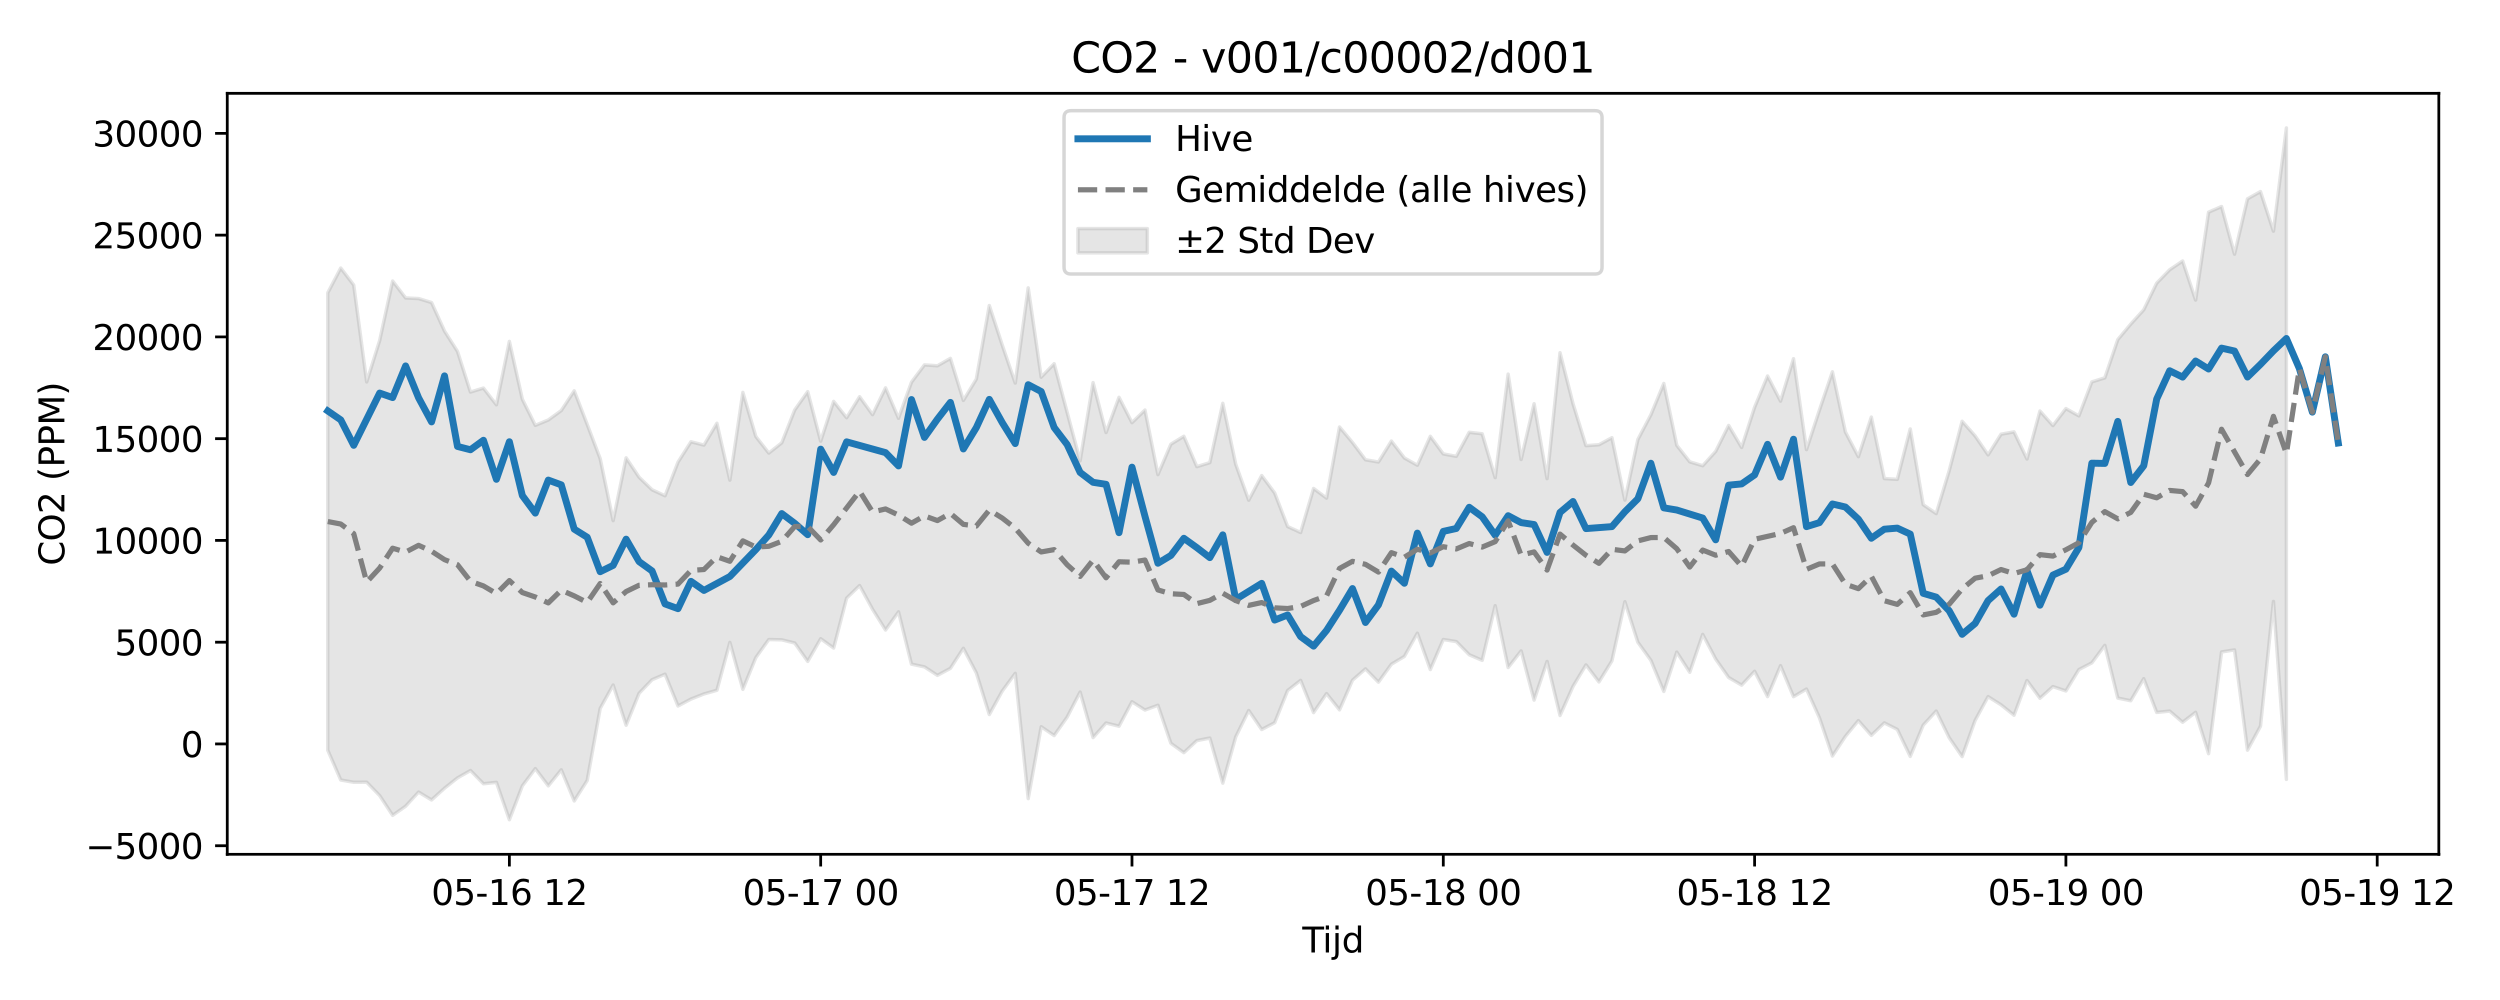 <?xml version="1.0" encoding="utf-8" standalone="no"?>
<!DOCTYPE svg PUBLIC "-//W3C//DTD SVG 1.1//EN"
  "http://www.w3.org/Graphics/SVG/1.1/DTD/svg11.dtd">
<svg xmlns:xlink="http://www.w3.org/1999/xlink" width="720pt" height="288pt" viewBox="0 0 720 288" xmlns="http://www.w3.org/2000/svg" version="1.1">
 <defs>
  <style type="text/css">*{stroke-linejoin: round; stroke-linecap: butt}</style>
 </defs>
 <g id="figure_1">
  <g id="patch_1">
   <path d="M 0 288 
L 720 288 
L 720 0 
L 0 0 
z
" style="fill: #ffffff"/>
  </g>
  <g id="axes_1">
   <g id="patch_2">
    <path d="M 65.45 246.04 
L 702.38 246.04 
L 702.38 26.88 
L 65.45 26.88 
z
" style="fill: #ffffff"/>
   </g>
   <g id="FillBetweenPolyCollection_1">
    <defs>
     <path id="m96c380254f" d="M 94.401 -203.667 
L 94.401 -71.922 
L 98.137 -63.365 
L 101.873 -62.707 
L 105.608 -62.722 
L 109.344 -58.868 
L 113.08 -53.176 
L 116.815 -55.808 
L 120.551 -59.878 
L 124.287 -57.616 
L 128.022 -60.99 
L 131.758 -63.961 
L 135.494 -66.09 
L 139.229 -62.276 
L 142.965 -62.681 
L 146.701 -51.922 
L 150.436 -61.667 
L 154.172 -66.634 
L 157.908 -61.678 
L 161.643 -66.3 
L 165.379 -57.328 
L 169.115 -63.21 
L 172.85 -83.963 
L 176.586 -90.708 
L 180.322 -79.127 
L 184.057 -88.329 
L 187.793 -92.241 
L 191.529 -93.831 
L 195.264 -84.675 
L 199 -86.668 
L 202.736 -88.144 
L 206.471 -89.202 
L 210.207 -102.989 
L 213.943 -89.467 
L 217.678 -98.611 
L 221.414 -103.816 
L 225.15 -103.725 
L 228.885 -102.809 
L 232.621 -97.525 
L 236.357 -104.051 
L 240.092 -101.367 
L 243.828 -115.738 
L 247.564 -119.362 
L 251.299 -112.518 
L 255.035 -106.545 
L 258.771 -111.791 
L 262.506 -96.724 
L 266.242 -95.94 
L 269.978 -93.497 
L 273.713 -95.51 
L 277.449 -101.288 
L 281.185 -94.188 
L 284.92 -82.213 
L 288.656 -88.985 
L 292.391 -94.076 
L 296.127 -57.999 
L 299.863 -78.702 
L 303.598 -76.16 
L 307.334 -81.466 
L 311.07 -88.689 
L 314.805 -75.572 
L 318.541 -79.77 
L 322.277 -78.851 
L 326.012 -85.902 
L 329.748 -83.51 
L 333.484 -84.883 
L 337.219 -73.916 
L 340.955 -71.237 
L 344.691 -74.704 
L 348.426 -75.436 
L 352.162 -62.452 
L 355.898 -75.796 
L 359.633 -83.376 
L 363.369 -77.894 
L 367.105 -79.864 
L 370.84 -89.129 
L 374.576 -92.064 
L 378.312 -82.773 
L 382.047 -88.24 
L 385.783 -83.556 
L 389.519 -92.097 
L 393.254 -95.359 
L 396.99 -91.541 
L 400.726 -96.706 
L 404.461 -98.941 
L 408.197 -105.633 
L 411.933 -95.168 
L 415.668 -103.824 
L 419.404 -103.229 
L 423.14 -99.431 
L 426.875 -97.82 
L 430.611 -113.567 
L 434.347 -95.748 
L 438.082 -100.538 
L 441.818 -86.374 
L 445.554 -97.499 
L 449.289 -81.933 
L 453.025 -90.302 
L 456.761 -96.508 
L 460.496 -91.603 
L 464.232 -97.656 
L 467.968 -114.704 
L 471.703 -103.025 
L 475.439 -97.851 
L 479.175 -88.862 
L 482.91 -100.189 
L 486.646 -94.38 
L 490.382 -105.297 
L 494.117 -98.192 
L 497.853 -92.871 
L 501.589 -90.684 
L 505.324 -94.676 
L 509.06 -87.381 
L 512.796 -96.284 
L 516.531 -87.349 
L 520.267 -89.551 
L 524.003 -81.275 
L 527.738 -70.262 
L 531.474 -75.918 
L 535.21 -80.459 
L 538.945 -76.214 
L 542.681 -79.808 
L 546.417 -77.934 
L 550.152 -70.146 
L 553.888 -79.16 
L 557.624 -83.21 
L 561.359 -75.545 
L 565.095 -70.096 
L 568.831 -80.501 
L 572.566 -87.374 
L 576.302 -85.01 
L 580.038 -82.014 
L 583.773 -92.007 
L 587.509 -86.9 
L 591.244 -90.261 
L 594.98 -89.006 
L 598.716 -95.157 
L 602.451 -97.096 
L 606.187 -102.137 
L 609.923 -86.956 
L 613.658 -86.188 
L 617.394 -92.536 
L 621.13 -82.815 
L 624.865 -83.207 
L 628.601 -79.997 
L 632.337 -82.859 
L 636.072 -70.939 
L 639.808 -100.238 
L 643.544 -100.826 
L 647.279 -71.953 
L 651.015 -78.857 
L 654.751 -114.779 
L 658.486 -63.531 
L 658.486 -251.158 
L 658.486 -251.158 
L 654.751 -221.417 
L 651.015 -232.826 
L 647.279 -230.732 
L 643.544 -214.788 
L 639.808 -228.523 
L 636.072 -226.9 
L 632.337 -201.576 
L 628.601 -212.835 
L 624.865 -210.31 
L 621.13 -206.455 
L 617.394 -198.782 
L 613.658 -194.666 
L 609.923 -190.187 
L 606.187 -179.176 
L 602.451 -178.016 
L 598.716 -168.221 
L 594.98 -170.331 
L 591.244 -165.434 
L 587.509 -169.625 
L 583.773 -155.81 
L 580.038 -163.623 
L 576.302 -162.951 
L 572.566 -156.998 
L 568.831 -162.465 
L 565.095 -166.675 
L 561.359 -152.39 
L 557.624 -140.081 
L 553.888 -142.647 
L 550.152 -164.468 
L 546.417 -149.948 
L 542.681 -150.174 
L 538.945 -167.882 
L 535.21 -156.476 
L 531.474 -163.594 
L 527.738 -180.922 
L 524.003 -169.904 
L 520.267 -158.502 
L 516.531 -184.694 
L 512.796 -172.469 
L 509.06 -179.715 
L 505.324 -170.697 
L 501.589 -159.131 
L 497.853 -165.468 
L 494.117 -157.998 
L 490.382 -153.869 
L 486.646 -154.998 
L 482.91 -159.758 
L 479.175 -177.563 
L 475.439 -168.506 
L 471.703 -161.42 
L 467.968 -143.967 
L 464.232 -161.94 
L 460.496 -159.916 
L 456.761 -159.644 
L 453.025 -171.741 
L 449.289 -186.422 
L 445.554 -150.146 
L 441.818 -171.728 
L 438.082 -155.656 
L 434.347 -180.256 
L 430.611 -150.444 
L 426.875 -163.069 
L 423.14 -163.502 
L 419.404 -156.578 
L 415.668 -157.275 
L 411.933 -162.343 
L 408.197 -154.008 
L 404.461 -156.109 
L 400.726 -160.975 
L 396.99 -154.946 
L 393.254 -155.59 
L 389.519 -160.568 
L 385.783 -165.026 
L 382.047 -144.541 
L 378.312 -147.325 
L 374.576 -134.636 
L 370.84 -136.354 
L 367.105 -146.025 
L 363.369 -151.039 
L 359.633 -143.932 
L 355.898 -154.268 
L 352.162 -171.849 
L 348.426 -154.759 
L 344.691 -153.608 
L 340.955 -162.35 
L 337.219 -160.084 
L 333.484 -151.314 
L 329.748 -169.91 
L 326.012 -166.278 
L 322.277 -173.57 
L 318.541 -163.432 
L 314.805 -177.814 
L 311.07 -155.292 
L 307.334 -169.248 
L 303.598 -183.252 
L 299.863 -179.37 
L 296.127 -205.094 
L 292.391 -177.675 
L 288.656 -188.592 
L 284.92 -200.009 
L 281.185 -178.831 
L 277.449 -172.684 
L 273.713 -184.791 
L 269.978 -182.654 
L 266.242 -182.914 
L 262.506 -177.921 
L 258.771 -167.532 
L 255.035 -176.298 
L 251.299 -168.577 
L 247.564 -173.745 
L 243.828 -167.693 
L 240.092 -172.402 
L 236.357 -160.937 
L 232.621 -175.205 
L 228.885 -169.945 
L 225.15 -160.47 
L 221.414 -157.512 
L 217.678 -162.291 
L 213.943 -174.996 
L 210.207 -149.716 
L 206.471 -166.101 
L 202.736 -159.813 
L 199 -160.773 
L 195.264 -154.891 
L 191.529 -145.219 
L 187.793 -146.952 
L 184.057 -150.563 
L 180.322 -156.147 
L 176.586 -138.057 
L 172.85 -155.917 
L 169.115 -165.769 
L 165.379 -175.441 
L 161.643 -169.754 
L 157.908 -167.044 
L 154.172 -165.496 
L 150.436 -173.023 
L 146.701 -189.676 
L 142.965 -171.415 
L 139.229 -176.235 
L 135.494 -175.092 
L 131.758 -186.793 
L 128.022 -192.651 
L 124.287 -200.869 
L 120.551 -202.019 
L 116.815 -202.188 
L 113.08 -207.064 
L 109.344 -189.937 
L 105.608 -178.002 
L 101.873 -205.91 
L 98.137 -210.802 
L 94.401 -203.667 
z
" style="stroke: #808080; stroke-opacity: 0.2"/>
    </defs>
    <g clip-path="url(#p6038b7a62b)">
     <use xlink:href="#m96c380254f" x="0" y="288" style="fill: #808080; fill-opacity: 0.2; stroke: #808080; stroke-opacity: 0.2"/>
    </g>
   </g>
   <g id="matplotlib.axis_1">
    <g id="xtick_1">
     <g id="line2d_1">
      <defs>
       <path id="m9b13913293" d="M 0 0 
L 0 3.5 
" style="stroke: #000000; stroke-width: 0.8"/>
      </defs>
      <g>
       <use xlink:href="#m9b13913293" x="146.701" y="246.04" style="stroke: #000000; stroke-width: 0.8"/>
      </g>
     </g>
     <g id="text_1">
      <!-- 05-16 12 -->
      <g transform="translate(124.22 260.638) scale(0.1 -0.1)">
       <defs>
        <path id="DejaVuSans-30" d="M 2034 4250 
Q 1547 4250 1301 3770 
Q 1056 3291 1056 2328 
Q 1056 1369 1301 889 
Q 1547 409 2034 409 
Q 2525 409 2770 889 
Q 3016 1369 3016 2328 
Q 3016 3291 2770 3770 
Q 2525 4250 2034 4250 
z
M 2034 4750 
Q 2819 4750 3233 4129 
Q 3647 3509 3647 2328 
Q 3647 1150 3233 529 
Q 2819 -91 2034 -91 
Q 1250 -91 836 529 
Q 422 1150 422 2328 
Q 422 3509 836 4129 
Q 1250 4750 2034 4750 
z
" transform="scale(0.016)"/>
        <path id="DejaVuSans-35" d="M 691 4666 
L 3169 4666 
L 3169 4134 
L 1269 4134 
L 1269 2991 
Q 1406 3038 1543 3061 
Q 1681 3084 1819 3084 
Q 2600 3084 3056 2656 
Q 3513 2228 3513 1497 
Q 3513 744 3044 326 
Q 2575 -91 1722 -91 
Q 1428 -91 1123 -41 
Q 819 9 494 109 
L 494 744 
Q 775 591 1075 516 
Q 1375 441 1709 441 
Q 2250 441 2565 725 
Q 2881 1009 2881 1497 
Q 2881 1984 2565 2268 
Q 2250 2553 1709 2553 
Q 1456 2553 1204 2497 
Q 953 2441 691 2322 
L 691 4666 
z
" transform="scale(0.016)"/>
        <path id="DejaVuSans-2d" d="M 313 2009 
L 1997 2009 
L 1997 1497 
L 313 1497 
L 313 2009 
z
" transform="scale(0.016)"/>
        <path id="DejaVuSans-31" d="M 794 531 
L 1825 531 
L 1825 4091 
L 703 3866 
L 703 4441 
L 1819 4666 
L 2450 4666 
L 2450 531 
L 3481 531 
L 3481 0 
L 794 0 
L 794 531 
z
" transform="scale(0.016)"/>
        <path id="DejaVuSans-36" d="M 2113 2584 
Q 1688 2584 1439 2293 
Q 1191 2003 1191 1497 
Q 1191 994 1439 701 
Q 1688 409 2113 409 
Q 2538 409 2786 701 
Q 3034 994 3034 1497 
Q 3034 2003 2786 2293 
Q 2538 2584 2113 2584 
z
M 3366 4563 
L 3366 3988 
Q 3128 4100 2886 4159 
Q 2644 4219 2406 4219 
Q 1781 4219 1451 3797 
Q 1122 3375 1075 2522 
Q 1259 2794 1537 2939 
Q 1816 3084 2150 3084 
Q 2853 3084 3261 2657 
Q 3669 2231 3669 1497 
Q 3669 778 3244 343 
Q 2819 -91 2113 -91 
Q 1303 -91 875 529 
Q 447 1150 447 2328 
Q 447 3434 972 4092 
Q 1497 4750 2381 4750 
Q 2619 4750 2861 4703 
Q 3103 4656 3366 4563 
z
" transform="scale(0.016)"/>
        <path id="DejaVuSans-20" transform="scale(0.016)"/>
        <path id="DejaVuSans-32" d="M 1228 531 
L 3431 531 
L 3431 0 
L 469 0 
L 469 531 
Q 828 903 1448 1529 
Q 2069 2156 2228 2338 
Q 2531 2678 2651 2914 
Q 2772 3150 2772 3378 
Q 2772 3750 2511 3984 
Q 2250 4219 1831 4219 
Q 1534 4219 1204 4116 
Q 875 4013 500 3803 
L 500 4441 
Q 881 4594 1212 4672 
Q 1544 4750 1819 4750 
Q 2544 4750 2975 4387 
Q 3406 4025 3406 3419 
Q 3406 3131 3298 2873 
Q 3191 2616 2906 2266 
Q 2828 2175 2409 1742 
Q 1991 1309 1228 531 
z
" transform="scale(0.016)"/>
       </defs>
       <use xlink:href="#DejaVuSans-30"/>
       <use xlink:href="#DejaVuSans-35" transform="translate(63.623 0)"/>
       <use xlink:href="#DejaVuSans-2d" transform="translate(127.246 0)"/>
       <use xlink:href="#DejaVuSans-31" transform="translate(163.33 0)"/>
       <use xlink:href="#DejaVuSans-36" transform="translate(226.953 0)"/>
       <use xlink:href="#DejaVuSans-20" transform="translate(290.576 0)"/>
       <use xlink:href="#DejaVuSans-31" transform="translate(322.363 0)"/>
       <use xlink:href="#DejaVuSans-32" transform="translate(385.986 0)"/>
      </g>
     </g>
    </g>
    <g id="xtick_2">
     <g id="line2d_2">
      <g>
       <use xlink:href="#m9b13913293" x="236.357" y="246.04" style="stroke: #000000; stroke-width: 0.8"/>
      </g>
     </g>
     <g id="text_2">
      <!-- 05-17 00 -->
      <g transform="translate(213.876 260.638) scale(0.1 -0.1)">
       <defs>
        <path id="DejaVuSans-37" d="M 525 4666 
L 3525 4666 
L 3525 4397 
L 1831 0 
L 1172 0 
L 2766 4134 
L 525 4134 
L 525 4666 
z
" transform="scale(0.016)"/>
       </defs>
       <use xlink:href="#DejaVuSans-30"/>
       <use xlink:href="#DejaVuSans-35" transform="translate(63.623 0)"/>
       <use xlink:href="#DejaVuSans-2d" transform="translate(127.246 0)"/>
       <use xlink:href="#DejaVuSans-31" transform="translate(163.33 0)"/>
       <use xlink:href="#DejaVuSans-37" transform="translate(226.953 0)"/>
       <use xlink:href="#DejaVuSans-20" transform="translate(290.576 0)"/>
       <use xlink:href="#DejaVuSans-30" transform="translate(322.363 0)"/>
       <use xlink:href="#DejaVuSans-30" transform="translate(385.986 0)"/>
      </g>
     </g>
    </g>
    <g id="xtick_3">
     <g id="line2d_3">
      <g>
       <use xlink:href="#m9b13913293" x="326.012" y="246.04" style="stroke: #000000; stroke-width: 0.8"/>
      </g>
     </g>
     <g id="text_3">
      <!-- 05-17 12 -->
      <g transform="translate(303.532 260.638) scale(0.1 -0.1)">
       <use xlink:href="#DejaVuSans-30"/>
       <use xlink:href="#DejaVuSans-35" transform="translate(63.623 0)"/>
       <use xlink:href="#DejaVuSans-2d" transform="translate(127.246 0)"/>
       <use xlink:href="#DejaVuSans-31" transform="translate(163.33 0)"/>
       <use xlink:href="#DejaVuSans-37" transform="translate(226.953 0)"/>
       <use xlink:href="#DejaVuSans-20" transform="translate(290.576 0)"/>
       <use xlink:href="#DejaVuSans-31" transform="translate(322.363 0)"/>
       <use xlink:href="#DejaVuSans-32" transform="translate(385.986 0)"/>
      </g>
     </g>
    </g>
    <g id="xtick_4">
     <g id="line2d_4">
      <g>
       <use xlink:href="#m9b13913293" x="415.668" y="246.04" style="stroke: #000000; stroke-width: 0.8"/>
      </g>
     </g>
     <g id="text_4">
      <!-- 05-18 00 -->
      <g transform="translate(393.188 260.638) scale(0.1 -0.1)">
       <defs>
        <path id="DejaVuSans-38" d="M 2034 2216 
Q 1584 2216 1326 1975 
Q 1069 1734 1069 1313 
Q 1069 891 1326 650 
Q 1584 409 2034 409 
Q 2484 409 2743 651 
Q 3003 894 3003 1313 
Q 3003 1734 2745 1975 
Q 2488 2216 2034 2216 
z
M 1403 2484 
Q 997 2584 770 2862 
Q 544 3141 544 3541 
Q 544 4100 942 4425 
Q 1341 4750 2034 4750 
Q 2731 4750 3128 4425 
Q 3525 4100 3525 3541 
Q 3525 3141 3298 2862 
Q 3072 2584 2669 2484 
Q 3125 2378 3379 2068 
Q 3634 1759 3634 1313 
Q 3634 634 3220 271 
Q 2806 -91 2034 -91 
Q 1263 -91 848 271 
Q 434 634 434 1313 
Q 434 1759 690 2068 
Q 947 2378 1403 2484 
z
M 1172 3481 
Q 1172 3119 1398 2916 
Q 1625 2713 2034 2713 
Q 2441 2713 2670 2916 
Q 2900 3119 2900 3481 
Q 2900 3844 2670 4047 
Q 2441 4250 2034 4250 
Q 1625 4250 1398 4047 
Q 1172 3844 1172 3481 
z
" transform="scale(0.016)"/>
       </defs>
       <use xlink:href="#DejaVuSans-30"/>
       <use xlink:href="#DejaVuSans-35" transform="translate(63.623 0)"/>
       <use xlink:href="#DejaVuSans-2d" transform="translate(127.246 0)"/>
       <use xlink:href="#DejaVuSans-31" transform="translate(163.33 0)"/>
       <use xlink:href="#DejaVuSans-38" transform="translate(226.953 0)"/>
       <use xlink:href="#DejaVuSans-20" transform="translate(290.576 0)"/>
       <use xlink:href="#DejaVuSans-30" transform="translate(322.363 0)"/>
       <use xlink:href="#DejaVuSans-30" transform="translate(385.986 0)"/>
      </g>
     </g>
    </g>
    <g id="xtick_5">
     <g id="line2d_5">
      <g>
       <use xlink:href="#m9b13913293" x="505.324" y="246.04" style="stroke: #000000; stroke-width: 0.8"/>
      </g>
     </g>
     <g id="text_5">
      <!-- 05-18 12 -->
      <g transform="translate(482.844 260.638) scale(0.1 -0.1)">
       <use xlink:href="#DejaVuSans-30"/>
       <use xlink:href="#DejaVuSans-35" transform="translate(63.623 0)"/>
       <use xlink:href="#DejaVuSans-2d" transform="translate(127.246 0)"/>
       <use xlink:href="#DejaVuSans-31" transform="translate(163.33 0)"/>
       <use xlink:href="#DejaVuSans-38" transform="translate(226.953 0)"/>
       <use xlink:href="#DejaVuSans-20" transform="translate(290.576 0)"/>
       <use xlink:href="#DejaVuSans-31" transform="translate(322.363 0)"/>
       <use xlink:href="#DejaVuSans-32" transform="translate(385.986 0)"/>
      </g>
     </g>
    </g>
    <g id="xtick_6">
     <g id="line2d_6">
      <g>
       <use xlink:href="#m9b13913293" x="594.98" y="246.04" style="stroke: #000000; stroke-width: 0.8"/>
      </g>
     </g>
     <g id="text_6">
      <!-- 05-19 00 -->
      <g transform="translate(572.5 260.638) scale(0.1 -0.1)">
       <defs>
        <path id="DejaVuSans-39" d="M 703 97 
L 703 672 
Q 941 559 1184 500 
Q 1428 441 1663 441 
Q 2288 441 2617 861 
Q 2947 1281 2994 2138 
Q 2813 1869 2534 1725 
Q 2256 1581 1919 1581 
Q 1219 1581 811 2004 
Q 403 2428 403 3163 
Q 403 3881 828 4315 
Q 1253 4750 1959 4750 
Q 2769 4750 3195 4129 
Q 3622 3509 3622 2328 
Q 3622 1225 3098 567 
Q 2575 -91 1691 -91 
Q 1453 -91 1209 -44 
Q 966 3 703 97 
z
M 1959 2075 
Q 2384 2075 2632 2365 
Q 2881 2656 2881 3163 
Q 2881 3666 2632 3958 
Q 2384 4250 1959 4250 
Q 1534 4250 1286 3958 
Q 1038 3666 1038 3163 
Q 1038 2656 1286 2365 
Q 1534 2075 1959 2075 
z
" transform="scale(0.016)"/>
       </defs>
       <use xlink:href="#DejaVuSans-30"/>
       <use xlink:href="#DejaVuSans-35" transform="translate(63.623 0)"/>
       <use xlink:href="#DejaVuSans-2d" transform="translate(127.246 0)"/>
       <use xlink:href="#DejaVuSans-31" transform="translate(163.33 0)"/>
       <use xlink:href="#DejaVuSans-39" transform="translate(226.953 0)"/>
       <use xlink:href="#DejaVuSans-20" transform="translate(290.576 0)"/>
       <use xlink:href="#DejaVuSans-30" transform="translate(322.363 0)"/>
       <use xlink:href="#DejaVuSans-30" transform="translate(385.986 0)"/>
      </g>
     </g>
    </g>
    <g id="xtick_7">
     <g id="line2d_7">
      <g>
       <use xlink:href="#m9b13913293" x="684.636" y="246.04" style="stroke: #000000; stroke-width: 0.8"/>
      </g>
     </g>
     <g id="text_7">
      <!-- 05-19 12 -->
      <g transform="translate(662.156 260.638) scale(0.1 -0.1)">
       <use xlink:href="#DejaVuSans-30"/>
       <use xlink:href="#DejaVuSans-35" transform="translate(63.623 0)"/>
       <use xlink:href="#DejaVuSans-2d" transform="translate(127.246 0)"/>
       <use xlink:href="#DejaVuSans-31" transform="translate(163.33 0)"/>
       <use xlink:href="#DejaVuSans-39" transform="translate(226.953 0)"/>
       <use xlink:href="#DejaVuSans-20" transform="translate(290.576 0)"/>
       <use xlink:href="#DejaVuSans-31" transform="translate(322.363 0)"/>
       <use xlink:href="#DejaVuSans-32" transform="translate(385.986 0)"/>
      </g>
     </g>
    </g>
    <g id="text_8">
     <!-- Tijd -->
     <g transform="translate(375.065 274.317) scale(0.1 -0.1)">
      <defs>
       <path id="DejaVuSans-54" d="M -19 4666 
L 3928 4666 
L 3928 4134 
L 2272 4134 
L 2272 0 
L 1638 0 
L 1638 4134 
L -19 4134 
L -19 4666 
z
" transform="scale(0.016)"/>
       <path id="DejaVuSans-69" d="M 603 3500 
L 1178 3500 
L 1178 0 
L 603 0 
L 603 3500 
z
M 603 4863 
L 1178 4863 
L 1178 4134 
L 603 4134 
L 603 4863 
z
" transform="scale(0.016)"/>
       <path id="DejaVuSans-6a" d="M 603 3500 
L 1178 3500 
L 1178 -63 
Q 1178 -731 923 -1031 
Q 669 -1331 103 -1331 
L -116 -1331 
L -116 -844 
L 38 -844 
Q 366 -844 484 -692 
Q 603 -541 603 -63 
L 603 3500 
z
M 603 4863 
L 1178 4863 
L 1178 4134 
L 603 4134 
L 603 4863 
z
" transform="scale(0.016)"/>
       <path id="DejaVuSans-64" d="M 2906 2969 
L 2906 4863 
L 3481 4863 
L 3481 0 
L 2906 0 
L 2906 525 
Q 2725 213 2448 61 
Q 2172 -91 1784 -91 
Q 1150 -91 751 415 
Q 353 922 353 1747 
Q 353 2572 751 3078 
Q 1150 3584 1784 3584 
Q 2172 3584 2448 3432 
Q 2725 3281 2906 2969 
z
M 947 1747 
Q 947 1113 1208 752 
Q 1469 391 1925 391 
Q 2381 391 2643 752 
Q 2906 1113 2906 1747 
Q 2906 2381 2643 2742 
Q 2381 3103 1925 3103 
Q 1469 3103 1208 2742 
Q 947 2381 947 1747 
z
" transform="scale(0.016)"/>
      </defs>
      <use xlink:href="#DejaVuSans-54"/>
      <use xlink:href="#DejaVuSans-69" transform="translate(57.959 0)"/>
      <use xlink:href="#DejaVuSans-6a" transform="translate(85.742 0)"/>
      <use xlink:href="#DejaVuSans-64" transform="translate(113.525 0)"/>
     </g>
    </g>
   </g>
   <g id="matplotlib.axis_2">
    <g id="ytick_1">
     <g id="line2d_8">
      <defs>
       <path id="mb7f6df2fcf" d="M 0 0 
L -3.5 0 
" style="stroke: #000000; stroke-width: 0.8"/>
      </defs>
      <g>
       <use xlink:href="#mb7f6df2fcf" x="65.45" y="243.565" style="stroke: #000000; stroke-width: 0.8"/>
      </g>
     </g>
     <g id="text_9">
      <!-- −5000 -->
      <g transform="translate(24.62 247.364) scale(0.1 -0.1)">
       <defs>
        <path id="DejaVuSans-2212" d="M 678 2272 
L 4684 2272 
L 4684 1741 
L 678 1741 
L 678 2272 
z
" transform="scale(0.016)"/>
       </defs>
       <use xlink:href="#DejaVuSans-2212"/>
       <use xlink:href="#DejaVuSans-35" transform="translate(83.789 0)"/>
       <use xlink:href="#DejaVuSans-30" transform="translate(147.412 0)"/>
       <use xlink:href="#DejaVuSans-30" transform="translate(211.035 0)"/>
       <use xlink:href="#DejaVuSans-30" transform="translate(274.658 0)"/>
      </g>
     </g>
    </g>
    <g id="ytick_2">
     <g id="line2d_9">
      <g>
       <use xlink:href="#mb7f6df2fcf" x="65.45" y="214.257" style="stroke: #000000; stroke-width: 0.8"/>
      </g>
     </g>
     <g id="text_10">
      <!-- 0 -->
      <g transform="translate(52.087 218.056) scale(0.1 -0.1)">
       <use xlink:href="#DejaVuSans-30"/>
      </g>
     </g>
    </g>
    <g id="ytick_3">
     <g id="line2d_10">
      <g>
       <use xlink:href="#mb7f6df2fcf" x="65.45" y="184.949" style="stroke: #000000; stroke-width: 0.8"/>
      </g>
     </g>
     <g id="text_11">
      <!-- 5000 -->
      <g transform="translate(33 188.748) scale(0.1 -0.1)">
       <use xlink:href="#DejaVuSans-35"/>
       <use xlink:href="#DejaVuSans-30" transform="translate(63.623 0)"/>
       <use xlink:href="#DejaVuSans-30" transform="translate(127.246 0)"/>
       <use xlink:href="#DejaVuSans-30" transform="translate(190.869 0)"/>
      </g>
     </g>
    </g>
    <g id="ytick_4">
     <g id="line2d_11">
      <g>
       <use xlink:href="#mb7f6df2fcf" x="65.45" y="155.641" style="stroke: #000000; stroke-width: 0.8"/>
      </g>
     </g>
     <g id="text_12">
      <!-- 10000 -->
      <g transform="translate(26.637 159.44) scale(0.1 -0.1)">
       <use xlink:href="#DejaVuSans-31"/>
       <use xlink:href="#DejaVuSans-30" transform="translate(63.623 0)"/>
       <use xlink:href="#DejaVuSans-30" transform="translate(127.246 0)"/>
       <use xlink:href="#DejaVuSans-30" transform="translate(190.869 0)"/>
       <use xlink:href="#DejaVuSans-30" transform="translate(254.492 0)"/>
      </g>
     </g>
    </g>
    <g id="ytick_5">
     <g id="line2d_12">
      <g>
       <use xlink:href="#mb7f6df2fcf" x="65.45" y="126.332" style="stroke: #000000; stroke-width: 0.8"/>
      </g>
     </g>
     <g id="text_13">
      <!-- 15000 -->
      <g transform="translate(26.637 130.132) scale(0.1 -0.1)">
       <use xlink:href="#DejaVuSans-31"/>
       <use xlink:href="#DejaVuSans-35" transform="translate(63.623 0)"/>
       <use xlink:href="#DejaVuSans-30" transform="translate(127.246 0)"/>
       <use xlink:href="#DejaVuSans-30" transform="translate(190.869 0)"/>
       <use xlink:href="#DejaVuSans-30" transform="translate(254.492 0)"/>
      </g>
     </g>
    </g>
    <g id="ytick_6">
     <g id="line2d_13">
      <g>
       <use xlink:href="#mb7f6df2fcf" x="65.45" y="97.024" style="stroke: #000000; stroke-width: 0.8"/>
      </g>
     </g>
     <g id="text_14">
      <!-- 20000 -->
      <g transform="translate(26.637 100.823) scale(0.1 -0.1)">
       <use xlink:href="#DejaVuSans-32"/>
       <use xlink:href="#DejaVuSans-30" transform="translate(63.623 0)"/>
       <use xlink:href="#DejaVuSans-30" transform="translate(127.246 0)"/>
       <use xlink:href="#DejaVuSans-30" transform="translate(190.869 0)"/>
       <use xlink:href="#DejaVuSans-30" transform="translate(254.492 0)"/>
      </g>
     </g>
    </g>
    <g id="ytick_7">
     <g id="line2d_14">
      <g>
       <use xlink:href="#mb7f6df2fcf" x="65.45" y="67.716" style="stroke: #000000; stroke-width: 0.8"/>
      </g>
     </g>
     <g id="text_15">
      <!-- 25000 -->
      <g transform="translate(26.637 71.515) scale(0.1 -0.1)">
       <use xlink:href="#DejaVuSans-32"/>
       <use xlink:href="#DejaVuSans-35" transform="translate(63.623 0)"/>
       <use xlink:href="#DejaVuSans-30" transform="translate(127.246 0)"/>
       <use xlink:href="#DejaVuSans-30" transform="translate(190.869 0)"/>
       <use xlink:href="#DejaVuSans-30" transform="translate(254.492 0)"/>
      </g>
     </g>
    </g>
    <g id="ytick_8">
     <g id="line2d_15">
      <g>
       <use xlink:href="#mb7f6df2fcf" x="65.45" y="38.408" style="stroke: #000000; stroke-width: 0.8"/>
      </g>
     </g>
     <g id="text_16">
      <!-- 30000 -->
      <g transform="translate(26.637 42.207) scale(0.1 -0.1)">
       <defs>
        <path id="DejaVuSans-33" d="M 2597 2516 
Q 3050 2419 3304 2112 
Q 3559 1806 3559 1356 
Q 3559 666 3084 287 
Q 2609 -91 1734 -91 
Q 1441 -91 1130 -33 
Q 819 25 488 141 
L 488 750 
Q 750 597 1062 519 
Q 1375 441 1716 441 
Q 2309 441 2620 675 
Q 2931 909 2931 1356 
Q 2931 1769 2642 2001 
Q 2353 2234 1838 2234 
L 1294 2234 
L 1294 2753 
L 1863 2753 
Q 2328 2753 2575 2939 
Q 2822 3125 2822 3475 
Q 2822 3834 2567 4026 
Q 2313 4219 1838 4219 
Q 1578 4219 1281 4162 
Q 984 4106 628 3988 
L 628 4550 
Q 988 4650 1302 4700 
Q 1616 4750 1894 4750 
Q 2613 4750 3031 4423 
Q 3450 4097 3450 3541 
Q 3450 3153 3228 2886 
Q 3006 2619 2597 2516 
z
" transform="scale(0.016)"/>
       </defs>
       <use xlink:href="#DejaVuSans-33"/>
       <use xlink:href="#DejaVuSans-30" transform="translate(63.623 0)"/>
       <use xlink:href="#DejaVuSans-30" transform="translate(127.246 0)"/>
       <use xlink:href="#DejaVuSans-30" transform="translate(190.869 0)"/>
       <use xlink:href="#DejaVuSans-30" transform="translate(254.492 0)"/>
      </g>
     </g>
    </g>
    <g id="text_17">
     <!-- CO2 (PPM) -->
     <g transform="translate(18.541 162.903) rotate(-90) scale(0.1 -0.1)">
      <defs>
       <path id="DejaVuSans-43" d="M 4122 4306 
L 4122 3641 
Q 3803 3938 3442 4084 
Q 3081 4231 2675 4231 
Q 1875 4231 1450 3742 
Q 1025 3253 1025 2328 
Q 1025 1406 1450 917 
Q 1875 428 2675 428 
Q 3081 428 3442 575 
Q 3803 722 4122 1019 
L 4122 359 
Q 3791 134 3420 21 
Q 3050 -91 2638 -91 
Q 1578 -91 968 557 
Q 359 1206 359 2328 
Q 359 3453 968 4101 
Q 1578 4750 2638 4750 
Q 3056 4750 3426 4639 
Q 3797 4528 4122 4306 
z
" transform="scale(0.016)"/>
       <path id="DejaVuSans-4f" d="M 2522 4238 
Q 1834 4238 1429 3725 
Q 1025 3213 1025 2328 
Q 1025 1447 1429 934 
Q 1834 422 2522 422 
Q 3209 422 3611 934 
Q 4013 1447 4013 2328 
Q 4013 3213 3611 3725 
Q 3209 4238 2522 4238 
z
M 2522 4750 
Q 3503 4750 4090 4092 
Q 4678 3434 4678 2328 
Q 4678 1225 4090 567 
Q 3503 -91 2522 -91 
Q 1538 -91 948 565 
Q 359 1222 359 2328 
Q 359 3434 948 4092 
Q 1538 4750 2522 4750 
z
" transform="scale(0.016)"/>
       <path id="DejaVuSans-28" d="M 1984 4856 
Q 1566 4138 1362 3434 
Q 1159 2731 1159 2009 
Q 1159 1288 1364 580 
Q 1569 -128 1984 -844 
L 1484 -844 
Q 1016 -109 783 600 
Q 550 1309 550 2009 
Q 550 2706 781 3412 
Q 1013 4119 1484 4856 
L 1984 4856 
z
" transform="scale(0.016)"/>
       <path id="DejaVuSans-50" d="M 1259 4147 
L 1259 2394 
L 2053 2394 
Q 2494 2394 2734 2622 
Q 2975 2850 2975 3272 
Q 2975 3691 2734 3919 
Q 2494 4147 2053 4147 
L 1259 4147 
z
M 628 4666 
L 2053 4666 
Q 2838 4666 3239 4311 
Q 3641 3956 3641 3272 
Q 3641 2581 3239 2228 
Q 2838 1875 2053 1875 
L 1259 1875 
L 1259 0 
L 628 0 
L 628 4666 
z
" transform="scale(0.016)"/>
       <path id="DejaVuSans-4d" d="M 628 4666 
L 1569 4666 
L 2759 1491 
L 3956 4666 
L 4897 4666 
L 4897 0 
L 4281 0 
L 4281 4097 
L 3078 897 
L 2444 897 
L 1241 4097 
L 1241 0 
L 628 0 
L 628 4666 
z
" transform="scale(0.016)"/>
       <path id="DejaVuSans-29" d="M 513 4856 
L 1013 4856 
Q 1481 4119 1714 3412 
Q 1947 2706 1947 2009 
Q 1947 1309 1714 600 
Q 1481 -109 1013 -844 
L 513 -844 
Q 928 -128 1133 580 
Q 1338 1288 1338 2009 
Q 1338 2731 1133 3434 
Q 928 4138 513 4856 
z
" transform="scale(0.016)"/>
      </defs>
      <use xlink:href="#DejaVuSans-43"/>
      <use xlink:href="#DejaVuSans-4f" transform="translate(69.824 0)"/>
      <use xlink:href="#DejaVuSans-32" transform="translate(148.535 0)"/>
      <use xlink:href="#DejaVuSans-20" transform="translate(212.158 0)"/>
      <use xlink:href="#DejaVuSans-28" transform="translate(243.945 0)"/>
      <use xlink:href="#DejaVuSans-50" transform="translate(282.959 0)"/>
      <use xlink:href="#DejaVuSans-50" transform="translate(343.262 0)"/>
      <use xlink:href="#DejaVuSans-4d" transform="translate(403.564 0)"/>
      <use xlink:href="#DejaVuSans-29" transform="translate(489.844 0)"/>
     </g>
    </g>
   </g>
   <g id="line2d_16">
    <path d="M 94.401 118.349 
L 98.137 120.928 
L 101.873 128.252 
L 109.344 113.205 
L 113.08 114.502 
L 116.815 105.389 
L 120.551 114.568 
L 124.287 121.505 
L 128.022 108.257 
L 131.758 128.573 
L 135.494 129.531 
L 139.229 126.801 
L 142.965 138.04 
L 146.701 127.226 
L 150.436 142.73 
L 154.172 147.774 
L 157.908 138.267 
L 161.643 139.636 
L 165.379 152.395 
L 169.115 154.723 
L 172.85 164.65 
L 176.586 162.825 
L 180.322 155.285 
L 184.057 161.739 
L 187.793 164.431 
L 191.529 173.931 
L 195.264 175.295 
L 199 167.432 
L 202.736 170.045 
L 210.207 166.029 
L 217.678 158.278 
L 221.414 154.077 
L 225.15 147.913 
L 228.885 150.721 
L 232.621 153.988 
L 236.357 129.363 
L 240.092 136.059 
L 243.828 127.251 
L 255.035 130.352 
L 258.771 134.181 
L 262.506 115.074 
L 266.242 125.966 
L 269.978 120.719 
L 273.713 115.893 
L 277.449 129.295 
L 281.185 123.138 
L 284.92 115.025 
L 288.656 121.728 
L 292.391 127.749 
L 296.127 110.793 
L 299.863 112.763 
L 303.598 123.129 
L 307.334 128.029 
L 311.07 136.057 
L 314.805 138.904 
L 318.541 139.486 
L 322.277 153.413 
L 326.012 134.547 
L 329.748 148.677 
L 333.484 162.213 
L 337.219 159.966 
L 340.955 155.029 
L 344.691 157.721 
L 348.426 160.594 
L 352.162 154.04 
L 355.898 172.619 
L 363.369 168.009 
L 367.105 178.58 
L 370.84 177.112 
L 374.576 183.337 
L 378.312 186.088 
L 382.047 181.567 
L 385.783 175.758 
L 389.519 169.505 
L 393.254 179.275 
L 396.99 174.21 
L 400.726 164.482 
L 404.461 167.979 
L 408.197 153.54 
L 411.933 162.395 
L 415.668 153.036 
L 419.404 152.206 
L 423.14 146.098 
L 426.875 148.847 
L 430.611 154.138 
L 434.347 148.523 
L 438.082 150.51 
L 441.818 151.065 
L 445.554 159.084 
L 449.289 147.577 
L 453.025 144.433 
L 456.761 152.235 
L 464.232 151.669 
L 467.968 147.38 
L 471.703 143.65 
L 475.439 133.415 
L 479.175 146.262 
L 482.91 146.887 
L 490.382 149.199 
L 494.117 155.465 
L 497.853 139.726 
L 501.589 139.367 
L 505.324 136.775 
L 509.06 127.97 
L 512.796 137.414 
L 516.531 126.502 
L 520.267 151.674 
L 524.003 150.518 
L 527.738 145.145 
L 531.474 146.026 
L 535.21 149.521 
L 538.945 155.017 
L 542.681 152.409 
L 546.417 152.098 
L 550.152 153.82 
L 553.888 170.879 
L 557.624 171.969 
L 561.359 175.893 
L 565.095 182.682 
L 568.831 179.554 
L 572.566 172.973 
L 576.302 169.63 
L 580.038 176.885 
L 583.773 164.353 
L 587.509 174.296 
L 591.244 165.621 
L 594.98 163.933 
L 598.716 157.692 
L 602.451 133.394 
L 606.187 133.468 
L 609.923 121.364 
L 613.658 138.956 
L 617.394 134.146 
L 621.13 114.914 
L 624.865 106.778 
L 628.601 108.61 
L 632.337 103.97 
L 636.072 106.274 
L 639.808 100.26 
L 643.544 101.098 
L 647.279 108.589 
L 651.015 104.94 
L 654.751 101.051 
L 658.486 97.487 
L 662.222 106.145 
L 665.958 118.689 
L 669.693 102.763 
L 673.429 127.581 
L 673.429 127.581 
" clip-path="url(#p6038b7a62b)" style="fill: none; stroke: #1f77b4; stroke-width: 2; stroke-linecap: square"/>
   </g>
   <g id="line2d_17">
    <path d="M 94.401 150.206 
L 98.137 150.916 
L 101.873 153.692 
L 105.608 167.638 
L 109.344 163.597 
L 113.08 157.88 
L 116.815 159.002 
L 120.551 157.052 
L 124.287 158.757 
L 128.022 161.18 
L 131.758 162.623 
L 135.494 167.409 
L 139.229 168.744 
L 142.965 170.952 
L 146.701 167.201 
L 150.436 170.655 
L 154.172 171.935 
L 157.908 173.639 
L 161.643 169.973 
L 165.379 171.616 
L 169.115 173.51 
L 172.85 168.06 
L 176.586 173.618 
L 180.322 170.363 
L 184.057 168.554 
L 187.793 168.404 
L 191.529 168.475 
L 195.264 168.217 
L 199 164.28 
L 202.736 164.021 
L 206.471 160.348 
L 210.207 161.647 
L 213.943 155.768 
L 217.678 157.549 
L 221.414 157.336 
L 225.15 155.902 
L 228.885 151.623 
L 232.621 151.635 
L 236.357 155.506 
L 240.092 151.115 
L 247.564 141.446 
L 251.299 147.453 
L 255.035 146.579 
L 258.771 148.339 
L 262.506 150.677 
L 266.242 148.573 
L 269.978 149.924 
L 273.713 147.849 
L 277.449 151.014 
L 281.185 151.49 
L 284.92 146.889 
L 288.656 149.212 
L 292.391 152.125 
L 296.127 156.454 
L 299.863 158.964 
L 303.598 158.294 
L 307.334 162.643 
L 311.07 166.009 
L 314.805 161.307 
L 318.541 166.399 
L 322.277 161.79 
L 326.012 161.91 
L 329.748 161.29 
L 333.484 169.901 
L 337.219 171 
L 340.955 171.206 
L 344.691 173.844 
L 348.426 172.903 
L 352.162 170.849 
L 355.898 172.968 
L 359.633 174.346 
L 363.369 173.533 
L 367.105 175.055 
L 370.84 175.258 
L 374.576 174.65 
L 378.312 172.951 
L 382.047 171.609 
L 385.783 163.709 
L 389.519 161.668 
L 393.254 162.525 
L 396.99 164.757 
L 400.726 159.16 
L 404.461 160.475 
L 408.197 158.18 
L 411.933 159.245 
L 415.668 157.45 
L 419.404 158.097 
L 423.14 156.534 
L 426.875 157.555 
L 430.611 155.995 
L 434.347 149.998 
L 438.082 159.903 
L 441.818 158.949 
L 445.554 164.177 
L 449.289 153.822 
L 453.025 156.978 
L 456.761 159.924 
L 460.496 162.24 
L 464.232 158.202 
L 467.968 158.665 
L 471.703 155.778 
L 475.439 154.822 
L 479.175 154.787 
L 482.91 158.026 
L 486.646 163.311 
L 490.382 158.417 
L 494.117 159.905 
L 497.853 158.831 
L 501.589 163.092 
L 505.324 155.313 
L 512.796 153.623 
L 516.531 151.978 
L 520.267 163.974 
L 524.003 162.411 
L 527.738 162.408 
L 531.474 168.244 
L 535.21 169.533 
L 538.945 165.952 
L 542.681 173.009 
L 546.417 174.059 
L 550.152 170.693 
L 553.888 177.096 
L 557.624 176.354 
L 561.359 174.032 
L 565.095 169.614 
L 568.831 166.517 
L 572.566 165.814 
L 576.302 164.019 
L 580.038 165.181 
L 583.773 164.091 
L 587.509 159.738 
L 591.244 160.152 
L 594.98 158.332 
L 598.716 156.311 
L 602.451 150.444 
L 606.187 147.344 
L 609.923 149.429 
L 613.658 147.573 
L 617.394 142.341 
L 621.13 143.365 
L 624.865 141.241 
L 628.601 141.584 
L 632.337 145.783 
L 636.072 139.08 
L 639.808 123.619 
L 647.279 136.658 
L 651.015 132.158 
L 654.751 119.902 
L 658.486 130.655 
L 662.222 106.145 
L 665.958 118.689 
L 669.693 102.763 
L 673.429 127.581 
L 673.429 127.581 
" clip-path="url(#p6038b7a62b)" style="fill: none; stroke-dasharray: 5.55,2.4; stroke-dashoffset: 0; stroke: #808080; stroke-width: 1.5"/>
   </g>
   <g id="patch_3">
    <path d="M 65.45 246.04 
L 65.45 26.88 
" style="fill: none; stroke: #000000; stroke-width: 0.8; stroke-linejoin: miter; stroke-linecap: square"/>
   </g>
   <g id="patch_4">
    <path d="M 702.38 246.04 
L 702.38 26.88 
" style="fill: none; stroke: #000000; stroke-width: 0.8; stroke-linejoin: miter; stroke-linecap: square"/>
   </g>
   <g id="patch_5">
    <path d="M 65.45 246.04 
L 702.38 246.04 
" style="fill: none; stroke: #000000; stroke-width: 0.8; stroke-linejoin: miter; stroke-linecap: square"/>
   </g>
   <g id="patch_6">
    <path d="M 65.45 26.88 
L 702.38 26.88 
" style="fill: none; stroke: #000000; stroke-width: 0.8; stroke-linejoin: miter; stroke-linecap: square"/>
   </g>
   <g id="text_18">
    <!-- CO2 - v001/c00002/d001 -->
    <g transform="translate(308.512 20.88) scale(0.12 -0.12)">
     <defs>
      <path id="DejaVuSans-76" d="M 191 3500 
L 800 3500 
L 1894 563 
L 2988 3500 
L 3597 3500 
L 2284 0 
L 1503 0 
L 191 3500 
z
" transform="scale(0.016)"/>
      <path id="DejaVuSans-2f" d="M 1625 4666 
L 2156 4666 
L 531 -594 
L 0 -594 
L 1625 4666 
z
" transform="scale(0.016)"/>
      <path id="DejaVuSans-63" d="M 3122 3366 
L 3122 2828 
Q 2878 2963 2633 3030 
Q 2388 3097 2138 3097 
Q 1578 3097 1268 2742 
Q 959 2388 959 1747 
Q 959 1106 1268 751 
Q 1578 397 2138 397 
Q 2388 397 2633 464 
Q 2878 531 3122 666 
L 3122 134 
Q 2881 22 2623 -34 
Q 2366 -91 2075 -91 
Q 1284 -91 818 406 
Q 353 903 353 1747 
Q 353 2603 823 3093 
Q 1294 3584 2113 3584 
Q 2378 3584 2631 3529 
Q 2884 3475 3122 3366 
z
" transform="scale(0.016)"/>
     </defs>
     <use xlink:href="#DejaVuSans-43"/>
     <use xlink:href="#DejaVuSans-4f" transform="translate(69.824 0)"/>
     <use xlink:href="#DejaVuSans-32" transform="translate(148.535 0)"/>
     <use xlink:href="#DejaVuSans-20" transform="translate(212.158 0)"/>
     <use xlink:href="#DejaVuSans-2d" transform="translate(243.945 0)"/>
     <use xlink:href="#DejaVuSans-20" transform="translate(280.029 0)"/>
     <use xlink:href="#DejaVuSans-76" transform="translate(311.816 0)"/>
     <use xlink:href="#DejaVuSans-30" transform="translate(370.996 0)"/>
     <use xlink:href="#DejaVuSans-30" transform="translate(434.619 0)"/>
     <use xlink:href="#DejaVuSans-31" transform="translate(498.242 0)"/>
     <use xlink:href="#DejaVuSans-2f" transform="translate(561.865 0)"/>
     <use xlink:href="#DejaVuSans-63" transform="translate(595.557 0)"/>
     <use xlink:href="#DejaVuSans-30" transform="translate(650.537 0)"/>
     <use xlink:href="#DejaVuSans-30" transform="translate(714.16 0)"/>
     <use xlink:href="#DejaVuSans-30" transform="translate(777.783 0)"/>
     <use xlink:href="#DejaVuSans-30" transform="translate(841.406 0)"/>
     <use xlink:href="#DejaVuSans-32" transform="translate(905.029 0)"/>
     <use xlink:href="#DejaVuSans-2f" transform="translate(968.652 0)"/>
     <use xlink:href="#DejaVuSans-64" transform="translate(1002.344 0)"/>
     <use xlink:href="#DejaVuSans-30" transform="translate(1065.82 0)"/>
     <use xlink:href="#DejaVuSans-30" transform="translate(1129.443 0)"/>
     <use xlink:href="#DejaVuSans-31" transform="translate(1193.066 0)"/>
    </g>
   </g>
   <g id="legend_1">
    <g id="patch_7">
     <path d="M 308.443 78.914 
L 459.387 78.914 
Q 461.387 78.914 461.387 76.914 
L 461.387 33.88 
Q 461.387 31.88 459.387 31.88 
L 308.443 31.88 
Q 306.443 31.88 306.443 33.88 
L 306.443 76.914 
Q 306.443 78.914 308.443 78.914 
z
" style="fill: #ffffff; opacity: 0.8; stroke: #cccccc; stroke-linejoin: miter"/>
    </g>
    <g id="line2d_18">
     <path d="M 310.443 39.978 
L 320.443 39.978 
L 330.443 39.978 
" style="fill: none; stroke: #1f77b4; stroke-width: 2; stroke-linecap: square"/>
    </g>
    <g id="text_19">
     <!-- Hive -->
     <g transform="translate(338.443 43.478) scale(0.1 -0.1)">
      <defs>
       <path id="DejaVuSans-48" d="M 628 4666 
L 1259 4666 
L 1259 2753 
L 3553 2753 
L 3553 4666 
L 4184 4666 
L 4184 0 
L 3553 0 
L 3553 2222 
L 1259 2222 
L 1259 0 
L 628 0 
L 628 4666 
z
" transform="scale(0.016)"/>
       <path id="DejaVuSans-65" d="M 3597 1894 
L 3597 1613 
L 953 1613 
Q 991 1019 1311 708 
Q 1631 397 2203 397 
Q 2534 397 2845 478 
Q 3156 559 3463 722 
L 3463 178 
Q 3153 47 2828 -22 
Q 2503 -91 2169 -91 
Q 1331 -91 842 396 
Q 353 884 353 1716 
Q 353 2575 817 3079 
Q 1281 3584 2069 3584 
Q 2775 3584 3186 3129 
Q 3597 2675 3597 1894 
z
M 3022 2063 
Q 3016 2534 2758 2815 
Q 2500 3097 2075 3097 
Q 1594 3097 1305 2825 
Q 1016 2553 972 2059 
L 3022 2063 
z
" transform="scale(0.016)"/>
      </defs>
      <use xlink:href="#DejaVuSans-48"/>
      <use xlink:href="#DejaVuSans-69" transform="translate(75.195 0)"/>
      <use xlink:href="#DejaVuSans-76" transform="translate(102.979 0)"/>
      <use xlink:href="#DejaVuSans-65" transform="translate(162.158 0)"/>
     </g>
    </g>
    <g id="line2d_19">
     <path d="M 310.443 54.657 
L 320.443 54.657 
L 330.443 54.657 
" style="fill: none; stroke-dasharray: 5.55,2.4; stroke-dashoffset: 0; stroke: #808080; stroke-width: 1.5"/>
    </g>
    <g id="text_20">
     <!-- Gemiddelde (alle hives) -->
     <g transform="translate(338.443 58.157) scale(0.1 -0.1)">
      <defs>
       <path id="DejaVuSans-47" d="M 3809 666 
L 3809 1919 
L 2778 1919 
L 2778 2438 
L 4434 2438 
L 4434 434 
Q 4069 175 3628 42 
Q 3188 -91 2688 -91 
Q 1594 -91 976 548 
Q 359 1188 359 2328 
Q 359 3472 976 4111 
Q 1594 4750 2688 4750 
Q 3144 4750 3555 4637 
Q 3966 4525 4313 4306 
L 4313 3634 
Q 3963 3931 3569 4081 
Q 3175 4231 2741 4231 
Q 1884 4231 1454 3753 
Q 1025 3275 1025 2328 
Q 1025 1384 1454 906 
Q 1884 428 2741 428 
Q 3075 428 3337 486 
Q 3600 544 3809 666 
z
" transform="scale(0.016)"/>
       <path id="DejaVuSans-6d" d="M 3328 2828 
Q 3544 3216 3844 3400 
Q 4144 3584 4550 3584 
Q 5097 3584 5394 3201 
Q 5691 2819 5691 2113 
L 5691 0 
L 5113 0 
L 5113 2094 
Q 5113 2597 4934 2840 
Q 4756 3084 4391 3084 
Q 3944 3084 3684 2787 
Q 3425 2491 3425 1978 
L 3425 0 
L 2847 0 
L 2847 2094 
Q 2847 2600 2669 2842 
Q 2491 3084 2119 3084 
Q 1678 3084 1418 2786 
Q 1159 2488 1159 1978 
L 1159 0 
L 581 0 
L 581 3500 
L 1159 3500 
L 1159 2956 
Q 1356 3278 1631 3431 
Q 1906 3584 2284 3584 
Q 2666 3584 2933 3390 
Q 3200 3197 3328 2828 
z
" transform="scale(0.016)"/>
       <path id="DejaVuSans-6c" d="M 603 4863 
L 1178 4863 
L 1178 0 
L 603 0 
L 603 4863 
z
" transform="scale(0.016)"/>
       <path id="DejaVuSans-61" d="M 2194 1759 
Q 1497 1759 1228 1600 
Q 959 1441 959 1056 
Q 959 750 1161 570 
Q 1363 391 1709 391 
Q 2188 391 2477 730 
Q 2766 1069 2766 1631 
L 2766 1759 
L 2194 1759 
z
M 3341 1997 
L 3341 0 
L 2766 0 
L 2766 531 
Q 2569 213 2275 61 
Q 1981 -91 1556 -91 
Q 1019 -91 701 211 
Q 384 513 384 1019 
Q 384 1609 779 1909 
Q 1175 2209 1959 2209 
L 2766 2209 
L 2766 2266 
Q 2766 2663 2505 2880 
Q 2244 3097 1772 3097 
Q 1472 3097 1187 3025 
Q 903 2953 641 2809 
L 641 3341 
Q 956 3463 1253 3523 
Q 1550 3584 1831 3584 
Q 2591 3584 2966 3190 
Q 3341 2797 3341 1997 
z
" transform="scale(0.016)"/>
       <path id="DejaVuSans-68" d="M 3513 2113 
L 3513 0 
L 2938 0 
L 2938 2094 
Q 2938 2591 2744 2837 
Q 2550 3084 2163 3084 
Q 1697 3084 1428 2787 
Q 1159 2491 1159 1978 
L 1159 0 
L 581 0 
L 581 4863 
L 1159 4863 
L 1159 2956 
Q 1366 3272 1645 3428 
Q 1925 3584 2291 3584 
Q 2894 3584 3203 3211 
Q 3513 2838 3513 2113 
z
" transform="scale(0.016)"/>
       <path id="DejaVuSans-73" d="M 2834 3397 
L 2834 2853 
Q 2591 2978 2328 3040 
Q 2066 3103 1784 3103 
Q 1356 3103 1142 2972 
Q 928 2841 928 2578 
Q 928 2378 1081 2264 
Q 1234 2150 1697 2047 
L 1894 2003 
Q 2506 1872 2764 1633 
Q 3022 1394 3022 966 
Q 3022 478 2636 193 
Q 2250 -91 1575 -91 
Q 1294 -91 989 -36 
Q 684 19 347 128 
L 347 722 
Q 666 556 975 473 
Q 1284 391 1588 391 
Q 1994 391 2212 530 
Q 2431 669 2431 922 
Q 2431 1156 2273 1281 
Q 2116 1406 1581 1522 
L 1381 1569 
Q 847 1681 609 1914 
Q 372 2147 372 2553 
Q 372 3047 722 3315 
Q 1072 3584 1716 3584 
Q 2034 3584 2315 3537 
Q 2597 3491 2834 3397 
z
" transform="scale(0.016)"/>
      </defs>
      <use xlink:href="#DejaVuSans-47"/>
      <use xlink:href="#DejaVuSans-65" transform="translate(77.49 0)"/>
      <use xlink:href="#DejaVuSans-6d" transform="translate(139.014 0)"/>
      <use xlink:href="#DejaVuSans-69" transform="translate(236.426 0)"/>
      <use xlink:href="#DejaVuSans-64" transform="translate(264.209 0)"/>
      <use xlink:href="#DejaVuSans-64" transform="translate(327.686 0)"/>
      <use xlink:href="#DejaVuSans-65" transform="translate(391.162 0)"/>
      <use xlink:href="#DejaVuSans-6c" transform="translate(452.686 0)"/>
      <use xlink:href="#DejaVuSans-64" transform="translate(480.469 0)"/>
      <use xlink:href="#DejaVuSans-65" transform="translate(543.945 0)"/>
      <use xlink:href="#DejaVuSans-20" transform="translate(605.469 0)"/>
      <use xlink:href="#DejaVuSans-28" transform="translate(637.256 0)"/>
      <use xlink:href="#DejaVuSans-61" transform="translate(676.27 0)"/>
      <use xlink:href="#DejaVuSans-6c" transform="translate(737.549 0)"/>
      <use xlink:href="#DejaVuSans-6c" transform="translate(765.332 0)"/>
      <use xlink:href="#DejaVuSans-65" transform="translate(793.115 0)"/>
      <use xlink:href="#DejaVuSans-20" transform="translate(854.639 0)"/>
      <use xlink:href="#DejaVuSans-68" transform="translate(886.426 0)"/>
      <use xlink:href="#DejaVuSans-69" transform="translate(949.805 0)"/>
      <use xlink:href="#DejaVuSans-76" transform="translate(977.588 0)"/>
      <use xlink:href="#DejaVuSans-65" transform="translate(1036.768 0)"/>
      <use xlink:href="#DejaVuSans-73" transform="translate(1098.291 0)"/>
      <use xlink:href="#DejaVuSans-29" transform="translate(1150.391 0)"/>
     </g>
    </g>
    <g id="patch_8">
     <path d="M 310.443 72.835 
L 330.443 72.835 
L 330.443 65.835 
L 310.443 65.835 
z
" style="fill: #808080; fill-opacity: 0.2; stroke: #808080; stroke-opacity: 0.2; stroke-linejoin: miter"/>
    </g>
    <g id="text_21">
     <!-- ±2 Std Dev -->
     <g transform="translate(338.443 72.835) scale(0.1 -0.1)">
      <defs>
       <path id="DejaVuSans-b1" d="M 2944 4013 
L 2944 2803 
L 4684 2803 
L 4684 2272 
L 2944 2272 
L 2944 1063 
L 2419 1063 
L 2419 2272 
L 678 2272 
L 678 2803 
L 2419 2803 
L 2419 4013 
L 2944 4013 
z
M 678 531 
L 4684 531 
L 4684 0 
L 678 0 
L 678 531 
z
" transform="scale(0.016)"/>
       <path id="DejaVuSans-53" d="M 3425 4513 
L 3425 3897 
Q 3066 4069 2747 4153 
Q 2428 4238 2131 4238 
Q 1616 4238 1336 4038 
Q 1056 3838 1056 3469 
Q 1056 3159 1242 3001 
Q 1428 2844 1947 2747 
L 2328 2669 
Q 3034 2534 3370 2195 
Q 3706 1856 3706 1288 
Q 3706 609 3251 259 
Q 2797 -91 1919 -91 
Q 1588 -91 1214 -16 
Q 841 59 441 206 
L 441 856 
Q 825 641 1194 531 
Q 1563 422 1919 422 
Q 2459 422 2753 634 
Q 3047 847 3047 1241 
Q 3047 1584 2836 1778 
Q 2625 1972 2144 2069 
L 1759 2144 
Q 1053 2284 737 2584 
Q 422 2884 422 3419 
Q 422 4038 858 4394 
Q 1294 4750 2059 4750 
Q 2388 4750 2728 4690 
Q 3069 4631 3425 4513 
z
" transform="scale(0.016)"/>
       <path id="DejaVuSans-74" d="M 1172 4494 
L 1172 3500 
L 2356 3500 
L 2356 3053 
L 1172 3053 
L 1172 1153 
Q 1172 725 1289 603 
Q 1406 481 1766 481 
L 2356 481 
L 2356 0 
L 1766 0 
Q 1100 0 847 248 
Q 594 497 594 1153 
L 594 3053 
L 172 3053 
L 172 3500 
L 594 3500 
L 594 4494 
L 1172 4494 
z
" transform="scale(0.016)"/>
       <path id="DejaVuSans-44" d="M 1259 4147 
L 1259 519 
L 2022 519 
Q 2988 519 3436 956 
Q 3884 1394 3884 2338 
Q 3884 3275 3436 3711 
Q 2988 4147 2022 4147 
L 1259 4147 
z
M 628 4666 
L 1925 4666 
Q 3281 4666 3915 4102 
Q 4550 3538 4550 2338 
Q 4550 1131 3912 565 
Q 3275 0 1925 0 
L 628 0 
L 628 4666 
z
" transform="scale(0.016)"/>
      </defs>
      <use xlink:href="#DejaVuSans-b1"/>
      <use xlink:href="#DejaVuSans-32" transform="translate(83.789 0)"/>
      <use xlink:href="#DejaVuSans-20" transform="translate(147.412 0)"/>
      <use xlink:href="#DejaVuSans-53" transform="translate(179.199 0)"/>
      <use xlink:href="#DejaVuSans-74" transform="translate(242.676 0)"/>
      <use xlink:href="#DejaVuSans-64" transform="translate(281.885 0)"/>
      <use xlink:href="#DejaVuSans-20" transform="translate(345.361 0)"/>
      <use xlink:href="#DejaVuSans-44" transform="translate(377.148 0)"/>
      <use xlink:href="#DejaVuSans-65" transform="translate(454.15 0)"/>
      <use xlink:href="#DejaVuSans-76" transform="translate(515.674 0)"/>
     </g>
    </g>
   </g>
  </g>
 </g>
 <defs>
  <clipPath id="p6038b7a62b">
   <rect x="65.45" y="26.88" width="636.93" height="219.16"/>
  </clipPath>
 </defs>
</svg>
